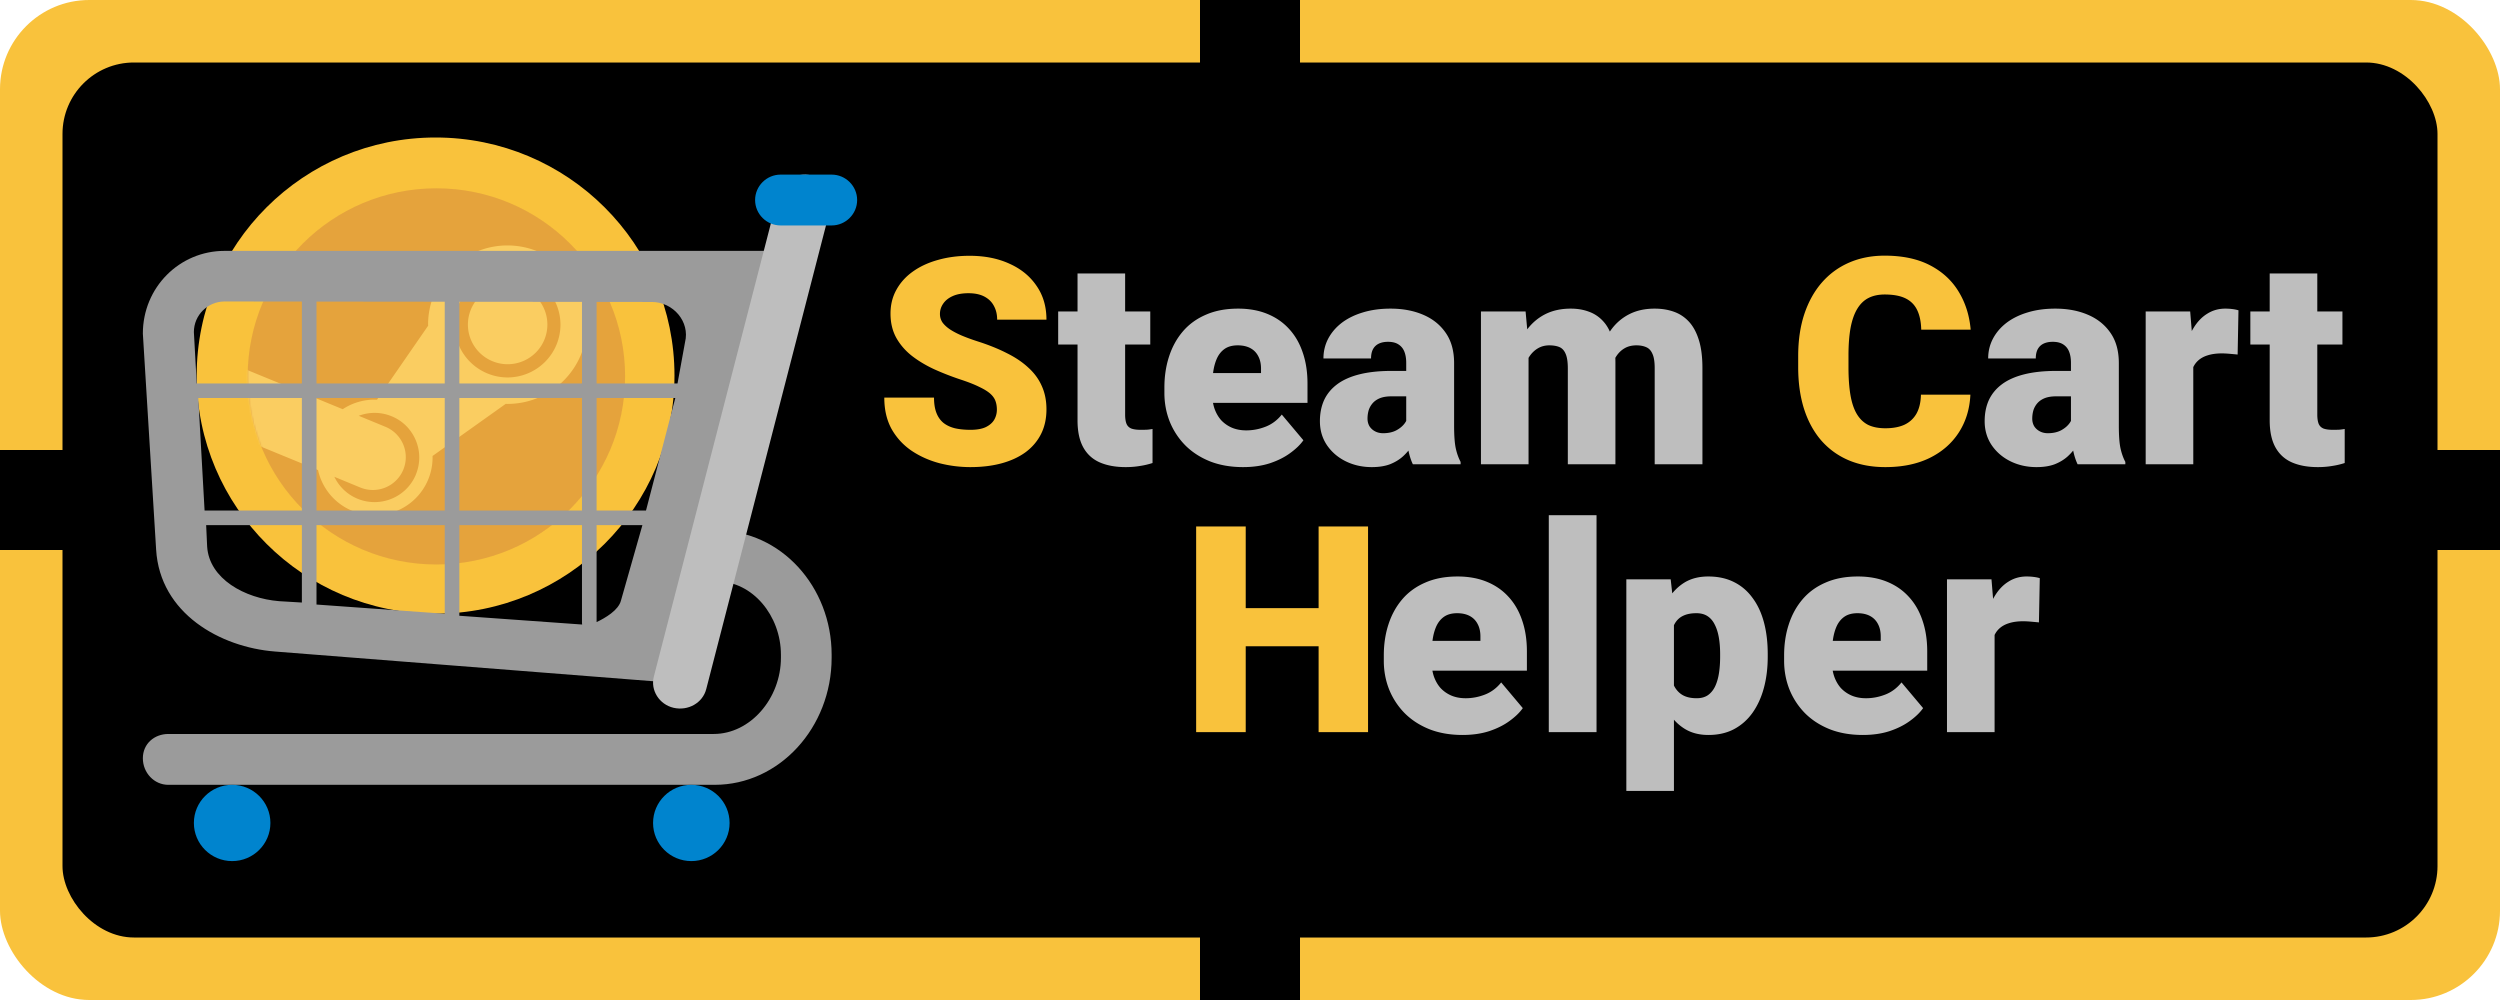 <svg width="1400" height="560" fill="none" xmlns="http://www.w3.org/2000/svg"><rect width="1400" height="560" rx="50" fill="#F9C23C"/><rect x="35" y="35" width="1330" height="490" rx="40" fill="#000"/><path fill="#000" d="M672 504h56v56h-56zM1344 252h56v56h-56zM0 252h56v56H0zM672 0h56v56h-56z"/><path d="M243.929 343.679c73.886 0 133.783-59.698 133.783-133.34C377.712 136.698 317.815 77 243.929 77c-73.887 0-133.784 59.698-133.784 133.339 0 73.642 59.897 133.34 133.784 133.34z" fill="#F9C23C"/><ellipse opacity=".53" cx="244.375" cy="210.784" rx="105.689" ry="105.338" fill="#D3883E"/><mask id="a" style="mask-type:alpha" maskUnits="userSpaceOnUse" x="138" y="105" width="213" height="212"><path d="M350.064 210.784c0 58.176-47.319 105.338-105.689 105.338-58.371 0-105.69-47.162-105.69-105.338 0-58.177 47.319-105.338 105.69-105.338 58.37 0 105.689 47.161 105.689 105.338z" fill="#fff"/></mask><g mask="url(#a)"><path d="m239.76 181.808.011.575-28.645 41.449c-4.639-.211-9.293.602-13.712 2.413a29.705 29.705 0 0 0-5.48 2.915l-62.906-25.824s-1.456 23.852 4.609 41.627l44.472 18.278a32.221 32.221 0 0 0 19.177 22.847 32.607 32.607 0 0 0 24.844.036 32.422 32.422 0 0 0 17.604-17.461 32.266 32.266 0 0 0 2.502-13.322l40.949-29.169 1.006.018c24.529 0 44.467-19.917 44.467-44.382 0-24.465-19.901-44.31-44.467-44.361-24.519 0-44.468 19.896-44.468 44.361h.037zm-6.878 83.991c-5.319 12.754-19.997 18.755-32.754 13.461a24.986 24.986 0 0 1-12.892-12.251l14.477 5.976a18.506 18.506 0 0 0 14.117.022 18.454 18.454 0 0 0 5.989-3.974 18.373 18.373 0 0 0 4.006-5.956 18.337 18.337 0 0 0 .031-14.074 18.435 18.435 0 0 0-9.964-9.979l-14.999-6.177a24.989 24.989 0 0 1 18.475.281c6.219 2.562 10.975 7.386 13.521 13.555 2.546 6.169 2.532 12.972-.036 19.116m51.378-54.421a29.77 29.77 0 0 1-20.944-8.686 29.53 29.53 0 0 1-8.682-20.877 29.534 29.534 0 0 1 8.684-20.873 29.772 29.772 0 0 1 20.942-8.683 29.767 29.767 0 0 1 20.946 8.681 29.526 29.526 0 0 1 8.687 20.875 29.532 29.532 0 0 1-8.684 20.88 29.77 29.77 0 0 1-20.949 8.683zm-22.199-29.61a22.146 22.146 0 0 1 6.506-15.691 22.328 22.328 0 0 1 15.737-6.519c12.274 0 22.257 9.948 22.257 22.21a22.147 22.147 0 0 1-6.513 15.69 22.325 22.325 0 0 1-15.744 6.512 22.328 22.328 0 0 1-15.737-6.515 22.147 22.147 0 0 1-6.506-15.687z" fill="#FACD61"/></g><path d="m153.857 364.842 225.286 17.703 14.891-56.953h7.655c19.591 0 35.632 19.084 35.632 41.081v1.634c0 22.888-17.194 42.715-37.637 42.715H94.286c-7.808 0-14.286 5.439-14.286 13.615 0 8.174 6.388 14.861 14.196 14.861H400.27c36.06 0 65.445-31.954 65.445-71.191v-1.634c0-38.345-28.677-69.557-64.025-69.557h-.21l.044-.165c3.16-.694 5.62-3.483 5.62-6.681v-.547c0-2.047-.937-3.86-2.397-5.104l37.683-144.124H125.714C100.571 140.495 80 160.89 80 186.809l7.429 120.954c2.142 35.834 36 54.671 66.428 57.079zm207.897-78.927h-27.659v-63.028h44.066l-16.407 63.028zm17.653-71.191h-45.312v-45.652l30.905.033c12 0 21.476 11.047 18.619 22.52l-4.212 23.099zm-53.502-45.669v45.669h-68.667v-45.743l68.667.074zm-76.857-.091v45.76h-71.81v-45.838l71.81.078zm-80-.095v45.855h-58.885l-1.592-28.765c0-9.489 7.715-17.137 17.286-17.137l43.191.047zm-58.005 54.018h58.005v63.028h-54.482l-3.523-63.028zm4.404 71.191h53.601v43.341l-12.762-.762c-19.143-1.559-39.143-12.464-40.286-30.594l-.553-11.985zm61.791 44.463v-44.463h71.81v49.62l-71.81-5.157zm80 6.279v-50.742h68.667v54.58c0 .366.028.727.083 1.078l-68.75-4.916zm76.857 3.557v-54.299h25.651l-11.984 42.153c-1.346 5.513-8.865 9.853-13.667 12.146zm-76.857-125.49h68.667v63.028h-68.667v-63.028zm-80 0h71.81v63.028h-71.81v-63.028z" fill="#9B9B9B"/><path d="M377.193 396.366c-8.023-1.875-13.017-9.808-11.05-17.454l69.778-270.192c1.968-7.646 10.293-12.406 18.315-10.531 8.023 1.875 13.017 9.809 11.05 17.455l-69.779 270.192c-1.967 7.79-10.141 12.406-18.314 10.53z" fill="#BEBEBE"/><path d="M437.143 126.257h28.571c7.857 0 14.286-6.407 14.286-14.238 0-7.832-6.429-14.239-14.286-14.239h-28.571c-7.857 0-14.286 6.407-14.286 14.239 0 7.831 6.429 14.238 14.286 14.238zM130 482.213c11.835 0 21.429-9.562 21.429-21.357s-9.594-21.357-21.429-21.357c-11.835 0-21.429 9.562-21.429 21.357s9.594 21.357 21.429 21.357zM387.143 482.213c11.834 0 21.429-9.562 21.429-21.357s-9.595-21.357-21.429-21.357c-11.834 0-21.429 9.562-21.429 21.357s9.595 21.357 21.429 21.357z" fill="#0084CE"/><path d="M558.25 229.388c0-1.793-.264-3.402-.791-4.826-.527-1.476-1.503-2.847-2.927-4.113-1.424-1.265-3.48-2.531-6.17-3.797-2.636-1.318-6.117-2.689-10.441-4.113a155.92 155.92 0 0 1-14.634-5.695c-4.693-2.162-8.886-4.667-12.577-7.515-3.691-2.9-6.618-6.275-8.78-10.125-2.162-3.902-3.243-8.437-3.243-13.605 0-4.957 1.107-9.413 3.322-13.369 2.215-4.007 5.3-7.409 9.255-10.204 4.007-2.847 8.701-5.009 14.08-6.486 5.379-1.529 11.259-2.294 17.639-2.294 8.438 0 15.873 1.477 22.307 4.43 6.486 2.9 11.549 7.04 15.188 12.419 3.691 5.326 5.537 11.628 5.537 18.905h-27.607c0-2.9-.606-5.458-1.819-7.673-1.16-2.215-2.927-3.955-5.3-5.221-2.373-1.265-5.352-1.898-8.938-1.898-3.481 0-6.408.527-8.781 1.582-2.373 1.055-4.166 2.479-5.379 4.272-1.212 1.74-1.819 3.665-1.819 5.774 0 1.74.475 3.322 1.424 4.746 1.002 1.371 2.399 2.663 4.192 3.876 1.846 1.213 4.061 2.373 6.645 3.48 2.637 1.108 5.59 2.189 8.859 3.244 6.117 1.951 11.549 4.139 16.295 6.565 4.799 2.373 8.833 5.089 12.103 8.148 3.322 3.005 5.827 6.433 7.514 10.283 1.741 3.849 2.611 8.2 2.611 13.051 0 5.168-1.002 9.756-3.006 13.764-2.004 4.008-4.878 7.409-8.622 10.204-3.744 2.742-8.227 4.825-13.448 6.249-5.22 1.424-11.047 2.136-17.481 2.136a69.967 69.967 0 0 1-17.481-2.215c-5.696-1.529-10.864-3.849-15.504-6.961-4.641-3.164-8.359-7.198-11.154-12.102-2.742-4.957-4.113-10.837-4.113-17.64h27.844c0 3.375.448 6.223 1.345 8.543.896 2.32 2.214 4.192 3.955 5.616 1.74 1.371 3.876 2.373 6.407 3.006 2.531.58 5.431.87 8.701.87 3.533 0 6.381-.501 8.543-1.503 2.162-1.054 3.744-2.425 4.746-4.113 1.002-1.74 1.503-3.639 1.503-5.695zm517.48-8.385h27.69c-.37 8.016-2.53 15.082-6.49 21.199-3.95 6.117-9.44 10.89-16.45 14.318-6.96 3.375-15.19 5.062-24.68 5.062-7.7 0-14.58-1.292-20.65-3.876-6.01-2.584-11.12-6.302-15.34-11.153-4.17-4.852-7.36-10.732-9.57-17.64-2.17-6.908-3.25-14.686-3.25-23.335v-6.249c0-8.648 1.14-16.427 3.4-23.335 2.32-6.961 5.59-12.867 9.81-17.719 4.27-4.904 9.39-8.648 15.35-11.232 5.96-2.584 12.58-3.876 19.85-3.876 10.02 0 18.49 1.793 25.39 5.379 6.91 3.586 12.27 8.516 16.06 14.792 3.8 6.223 6.04 13.315 6.73 21.278h-27.69c-.1-4.324-.84-7.936-2.21-10.837-1.38-2.953-3.54-5.168-6.49-6.644-2.95-1.477-6.88-2.215-11.79-2.215-3.42 0-6.4.633-8.94 1.898-2.53 1.266-4.64 3.27-6.32 6.012-1.69 2.742-2.96 6.302-3.8 10.679-.79 4.324-1.19 9.545-1.19 15.662v6.407c0 6.117.37 11.338 1.11 15.662.74 4.324 1.93 7.858 3.56 10.6 1.64 2.742 3.74 4.772 6.33 6.091 2.64 1.265 5.85 1.898 9.65 1.898 4.22 0 7.78-.659 10.68-1.977 2.9-1.372 5.14-3.428 6.72-6.17 1.58-2.795 2.43-6.355 2.53-10.679zM747.439 340.549v21.357H688.35v-21.357h59.089zm-49.834-45.721V410H669.84V294.828h27.765zm68.502 0V410h-27.686V294.828h27.686z" fill="#F9C23C"/><path d="M644.154 174.412v18.51H592.58v-18.51h51.574zm-40.737-21.278h26.657v78.943c0 2.268.264 4.034.791 5.3.528 1.213 1.424 2.083 2.69 2.61 1.318.475 3.058.712 5.22.712 1.53 0 2.795-.026 3.797-.079a41.164 41.164 0 0 0 2.848-.395v19.063a43.83 43.83 0 0 1-7.119 1.661c-2.479.422-5.115.633-7.91.633-5.696 0-10.574-.896-14.634-2.689-4.008-1.793-7.067-4.615-9.176-8.464-2.109-3.85-3.164-8.86-3.164-15.03v-82.265zm92.786 108.448c-6.961 0-13.183-1.081-18.668-3.243-5.484-2.215-10.125-5.247-13.922-9.097a40.383 40.383 0 0 1-8.622-13.289c-1.951-5.01-2.927-10.309-2.927-15.899v-3.006c0-6.276.871-12.076 2.611-17.402 1.74-5.379 4.324-10.073 7.752-14.081 3.427-4.007 7.725-7.119 12.893-9.334 5.168-2.267 11.18-3.401 18.035-3.401 6.065 0 11.497.976 16.295 2.927 4.799 1.951 8.86 4.746 12.182 8.385 3.375 3.638 5.933 8.042 7.673 13.21 1.793 5.168 2.689 10.968 2.689 17.402v10.837h-69.925V208.9h43.901v-2.056c.053-2.848-.448-5.274-1.503-7.278-1.002-2.004-2.479-3.533-4.43-4.587-1.951-1.055-4.324-1.583-7.119-1.583-2.9 0-5.3.633-7.198 1.899-1.846 1.266-3.296 3.006-4.351 5.221-1.002 2.162-1.714 4.667-2.135 7.514-.422 2.848-.633 5.854-.633 9.018v3.006c0 3.164.422 6.038 1.265 8.622.897 2.584 2.163 4.799 3.797 6.644 1.688 1.793 3.692 3.191 6.012 4.193 2.373 1.002 5.063 1.503 8.068 1.503 3.639 0 7.225-.686 10.758-2.057 3.533-1.371 6.566-3.639 9.097-6.803l12.102 14.397c-1.74 2.478-4.218 4.878-7.435 7.198-3.164 2.32-6.961 4.219-11.391 5.695-4.429 1.424-9.386 2.136-14.871 2.136zm91.283-23.098v-35.279c0-2.426-.342-4.509-1.028-6.249-.686-1.74-1.767-3.085-3.243-4.034-1.477-1.002-3.454-1.503-5.933-1.503-2.004 0-3.718.343-5.141 1.028-1.424.686-2.505 1.714-3.244 3.085-.738 1.371-1.107 3.112-1.107 5.221h-26.657c0-3.955.87-7.62 2.61-10.995 1.793-3.428 4.324-6.407 7.594-8.939 3.322-2.531 7.277-4.482 11.865-5.853 4.641-1.424 9.809-2.136 15.504-2.136 6.803 0 12.867 1.134 18.193 3.401 5.379 2.268 9.624 5.669 12.736 10.205 3.111 4.482 4.667 10.125 4.667 16.927v35.042c0 5.59.316 9.835.949 12.736.633 2.847 1.529 5.352 2.689 7.514V260h-26.736c-1.266-2.637-2.215-5.854-2.848-9.65-.58-3.85-.87-7.805-.87-11.866zm3.243-30.77.159 14.238h-11.786c-2.479 0-4.588.343-6.329 1.028-1.687.686-3.058 1.635-4.113 2.848a11.267 11.267 0 0 0-2.215 3.955 16.905 16.905 0 0 0-.633 4.667c0 1.582.37 3.006 1.108 4.272a8.245 8.245 0 0 0 3.164 2.847c1.318.686 2.795 1.029 4.43 1.029 2.953 0 5.458-.554 7.514-1.661 2.11-1.161 3.718-2.558 4.826-4.193 1.107-1.635 1.661-3.164 1.661-4.588l5.853 10.916a72.417 72.417 0 0 1-3.639 6.407c-1.318 2.163-2.979 4.167-4.983 6.012-1.951 1.793-4.35 3.27-7.198 4.43-2.848 1.107-6.302 1.661-10.362 1.661-5.274 0-10.125-1.081-14.555-3.243-4.377-2.162-7.884-5.168-10.521-9.018-2.636-3.902-3.955-8.384-3.955-13.447 0-4.43.791-8.385 2.373-11.865 1.635-3.481 4.087-6.434 7.357-8.86 3.269-2.425 7.435-4.271 12.498-5.537 5.062-1.265 11.021-1.898 17.877-1.898h11.469zm65.259-15.188V260h-26.657v-85.588h24.996l1.661 18.114zm-3.243 21.753-6.091.159c0-6.012.712-11.549 2.136-16.612 1.424-5.062 3.533-9.466 6.328-13.21 2.795-3.744 6.223-6.644 10.283-8.701 4.114-2.057 8.86-3.085 14.239-3.085 3.744 0 7.145.58 10.204 1.74 3.058 1.108 5.695 2.874 7.91 5.3 2.215 2.373 3.902 5.484 5.062 9.334 1.213 3.797 1.82 8.358 1.82 13.685V260h-26.657v-53.71c0-3.639-.422-6.381-1.266-8.227-.791-1.845-1.951-3.084-3.481-3.717-1.529-.633-3.401-.95-5.616-.95-2.32 0-4.403.528-6.249 1.583-1.846 1.054-3.428 2.531-4.746 4.429-1.266 1.846-2.241 4.034-2.927 6.566-.632 2.531-.949 5.299-.949 8.305zm48.885 0-7.436.159c0-6.012.66-11.549 1.978-16.612 1.371-5.062 3.401-9.466 6.091-13.21 2.742-3.744 6.143-6.644 10.204-8.701 4.06-2.057 8.78-3.085 14.159-3.085 3.902 0 7.488.58 10.758 1.74 3.269 1.16 6.091 3.033 8.464 5.617s4.218 6.011 5.537 10.283c1.318 4.218 1.977 9.439 1.977 15.662V260h-26.736v-53.868c0-3.533-.422-6.196-1.266-7.989-.791-1.846-1.951-3.085-3.48-3.718-1.529-.686-3.349-1.029-5.458-1.029-2.531 0-4.72.528-6.566 1.583-1.845 1.054-3.401 2.531-4.667 4.429-1.212 1.846-2.109 4.034-2.689 6.566-.58 2.531-.87 5.299-.87 8.305zm258.11 24.205v-35.279c0-2.426-.34-4.509-1.03-6.249-.69-1.74-1.77-3.085-3.24-4.034-1.48-1.002-3.46-1.503-5.94-1.503-2 0-3.71.343-5.14 1.028-1.42.686-2.5 1.714-3.24 3.085-.74 1.371-1.11 3.112-1.11 5.221h-26.66c0-3.955.87-7.62 2.62-10.995 1.79-3.428 4.32-6.407 7.59-8.939 3.32-2.531 7.28-4.482 11.86-5.853 4.64-1.424 9.81-2.136 15.51-2.136 6.8 0 12.87 1.134 18.19 3.401 5.38 2.268 9.63 5.669 12.74 10.205 3.11 4.482 4.66 10.125 4.66 16.927v35.042c0 5.59.32 9.835.95 12.736.64 2.847 1.53 5.352 2.69 7.514V260h-26.73c-1.27-2.637-2.22-5.854-2.85-9.65-.58-3.85-.87-7.805-.87-11.866zm3.24-30.77.16 14.238h-11.79c-2.47 0-4.58.343-6.32 1.028-1.69.686-3.06 1.635-4.12 2.848-1 1.16-1.74 2.479-2.21 3.955a16.982 16.982 0 0 0-.64 4.667c0 1.582.37 3.006 1.11 4.272.79 1.213 1.85 2.162 3.17 2.847 1.31.686 2.79 1.029 4.43 1.029 2.95 0 5.45-.554 7.51-1.661 2.11-1.161 3.72-2.558 4.83-4.193 1.1-1.635 1.66-3.164 1.66-4.588l5.85 10.916a71.686 71.686 0 0 1-3.64 6.407c-1.32 2.163-2.98 4.167-4.98 6.012-1.95 1.793-4.35 3.27-7.2 4.43-2.85 1.107-6.3 1.661-10.36 1.661-5.28 0-10.13-1.081-14.56-3.243-4.37-2.162-7.88-5.168-10.52-9.018-2.63-3.902-3.95-8.384-3.95-13.447 0-4.43.79-8.385 2.37-11.865 1.64-3.481 4.09-6.434 7.36-8.86 3.27-2.425 7.43-4.271 12.49-5.537 5.07-1.265 11.03-1.898 17.88-1.898h11.47zm65.26-12.103V260h-26.66v-85.588h24.92l1.74 21.199zm25.31-21.832-.47 24.759c-1.06-.105-2.48-.237-4.27-.395-1.8-.159-3.3-.238-4.51-.238-3.11 0-5.8.369-8.07 1.108-2.22.685-4.06 1.74-5.54 3.164-1.42 1.371-2.48 3.111-3.16 5.22-.63 2.11-.92 4.562-.87 7.357l-4.83-3.164c0-5.748.56-10.969 1.66-15.662 1.16-4.746 2.8-8.833 4.91-12.261 2.11-3.48 4.67-6.144 7.67-7.989 3.01-1.899 6.38-2.848 10.13-2.848 1.31 0 2.61.079 3.87.237 1.32.159 2.48.396 3.48.712zm58.22.633v18.51h-51.57v-18.51h51.57zm-40.74-21.278h26.66v78.943c0 2.268.27 4.034.79 5.3.53 1.213 1.43 2.083 2.69 2.61 1.32.475 3.06.712 5.22.712 1.53 0 2.8-.026 3.8-.079 1-.105 1.95-.237 2.85-.395v19.063a43.841 43.841 0 0 1-7.12 1.661c-2.48.422-5.12.633-7.91.633-5.7 0-10.58-.896-14.64-2.689-4-1.793-7.06-4.615-9.17-8.464-2.11-3.85-3.17-8.86-3.17-15.03v-82.265zM819.07 411.582c-6.961 0-13.184-1.081-18.668-3.243-5.484-2.215-10.125-5.247-13.922-9.097a40.383 40.383 0 0 1-8.622-13.289c-1.951-5.01-2.927-10.309-2.927-15.899v-3.006c0-6.276.87-12.076 2.611-17.402 1.74-5.379 4.324-10.073 7.752-14.081 3.427-4.007 7.725-7.119 12.893-9.334 5.168-2.267 11.18-3.401 18.035-3.401 6.065 0 11.496.976 16.295 2.927 4.799 1.951 8.86 4.746 12.182 8.385 3.375 3.638 5.933 8.042 7.673 13.21 1.793 5.168 2.689 10.968 2.689 17.402v10.837h-69.926V358.9h43.902v-2.056c.053-2.848-.448-5.274-1.503-7.278-1.002-2.004-2.479-3.533-4.43-4.587-1.951-1.055-4.324-1.583-7.119-1.583-2.9 0-5.3.633-7.198 1.899-1.846 1.266-3.296 3.006-4.351 5.221-1.002 2.162-1.714 4.667-2.136 7.514-.421 2.848-.632 5.854-.632 9.018v3.006c0 3.164.422 6.038 1.265 8.622.897 2.584 2.162 4.799 3.797 6.644 1.688 1.793 3.692 3.191 6.012 4.193 2.373 1.002 5.062 1.503 8.068 1.503 3.639 0 7.225-.686 10.758-2.057 3.533-1.371 6.565-3.639 9.097-6.803l12.102 14.397c-1.74 2.478-4.218 4.878-7.435 7.198-3.164 2.32-6.961 4.219-11.391 5.695-4.43 1.424-9.387 2.136-14.871 2.136zM894.058 288.5V410h-26.736V288.5h26.736zm43.348 52.365v102.041h-26.657V324.412h24.838l1.819 16.453zm52.523 25.313v1.661c0 6.223-.712 11.997-2.135 17.323-1.424 5.326-3.534 9.967-6.328 13.922-2.795 3.955-6.276 7.04-10.442 9.255-4.113 2.162-8.886 3.243-14.317 3.243-5.116 0-9.519-1.134-13.21-3.401-3.692-2.268-6.777-5.406-9.255-9.413-2.479-4.008-4.483-8.596-6.012-13.764-1.529-5.168-2.742-10.626-3.639-16.374v-2.136c.897-6.17 2.11-11.891 3.639-17.165 1.529-5.326 3.533-9.967 6.012-13.922 2.478-3.955 5.537-7.04 9.176-9.255 3.691-2.214 8.094-3.322 13.21-3.322 5.431 0 10.204 1.028 14.317 3.085 4.166 2.057 7.646 5.01 10.441 8.859 2.848 3.797 4.984 8.359 6.408 13.685 1.423 5.326 2.135 11.232 2.135 17.719zm-26.657 1.661v-1.661c0-3.323-.237-6.355-.712-9.097-.474-2.795-1.239-5.221-2.294-7.277-1.002-2.057-2.346-3.639-4.034-4.746-1.687-1.108-3.77-1.662-6.249-1.662-2.848 0-5.247.449-7.198 1.345-1.899.844-3.428 2.162-4.588 3.955-1.107 1.741-1.898 3.929-2.373 6.566-.422 2.584-.607 5.616-.554 9.096v6.487c-.105 4.008.29 7.541 1.187 10.599.896 3.006 2.452 5.353 4.667 7.04 2.215 1.688 5.22 2.532 9.017 2.532 2.532 0 4.641-.58 6.328-1.741 1.688-1.213 3.033-2.874 4.035-4.983 1.002-2.162 1.713-4.641 2.135-7.436.422-2.794.633-5.8.633-9.017zm79.968 43.743c-6.96 0-13.18-1.081-18.66-3.243-5.49-2.215-10.13-5.247-13.93-9.097-3.74-3.849-6.61-8.279-8.62-13.289-1.95-5.01-2.925-10.309-2.925-15.899v-3.006c0-6.276.87-12.076 2.615-17.402 1.74-5.379 4.32-10.073 7.75-14.081 3.43-4.007 7.72-7.119 12.89-9.334 5.17-2.267 11.18-3.401 18.04-3.401 6.06 0 11.49.976 16.29 2.927 4.8 1.951 8.86 4.746 12.18 8.385 3.38 3.638 5.94 8.042 7.68 13.21 1.79 5.168 2.69 10.968 2.69 17.402v10.837h-69.93V358.9h43.9v-2.056c.05-2.848-.45-5.274-1.5-7.278-1-2.004-2.48-3.533-4.43-4.587-1.95-1.055-4.33-1.583-7.12-1.583-2.9 0-5.3.633-7.2 1.899-1.85 1.266-3.3 3.006-4.35 5.221-1 2.162-1.71 4.667-2.14 7.514-.42 2.848-.63 5.854-.63 9.018v3.006c0 3.164.42 6.038 1.27 8.622.89 2.584 2.16 4.799 3.79 6.644 1.69 1.793 3.7 3.191 6.02 4.193 2.37 1.002 5.06 1.503 8.06 1.503 3.64 0 7.23-.686 10.76-2.057 3.54-1.371 6.57-3.639 9.1-6.803l12.1 14.397c-1.74 2.478-4.22 4.878-7.43 7.198-3.17 2.32-6.97 4.219-11.4 5.695-4.42 1.424-9.38 2.136-14.87 2.136zm73.73-65.971V410h-26.66v-85.588h24.92l1.74 21.199zm25.31-21.832-.48 24.759c-1.05-.105-2.47-.237-4.27-.395-1.79-.159-3.29-.238-4.51-.238-3.11 0-5.8.369-8.06 1.108-2.22.685-4.06 1.74-5.54 3.164-1.43 1.371-2.48 3.111-3.17 5.22-.63 2.11-.92 4.562-.87 7.357l-4.82-3.164c0-5.748.55-10.969 1.66-15.662 1.16-4.746 2.8-8.833 4.9-12.261 2.11-3.48 4.67-6.144 7.68-7.989 3-1.899 6.38-2.848 10.12-2.848 1.32 0 2.61.079 3.88.237 1.32.159 2.48.396 3.48.712z" fill="#BEBEBE"/></svg>